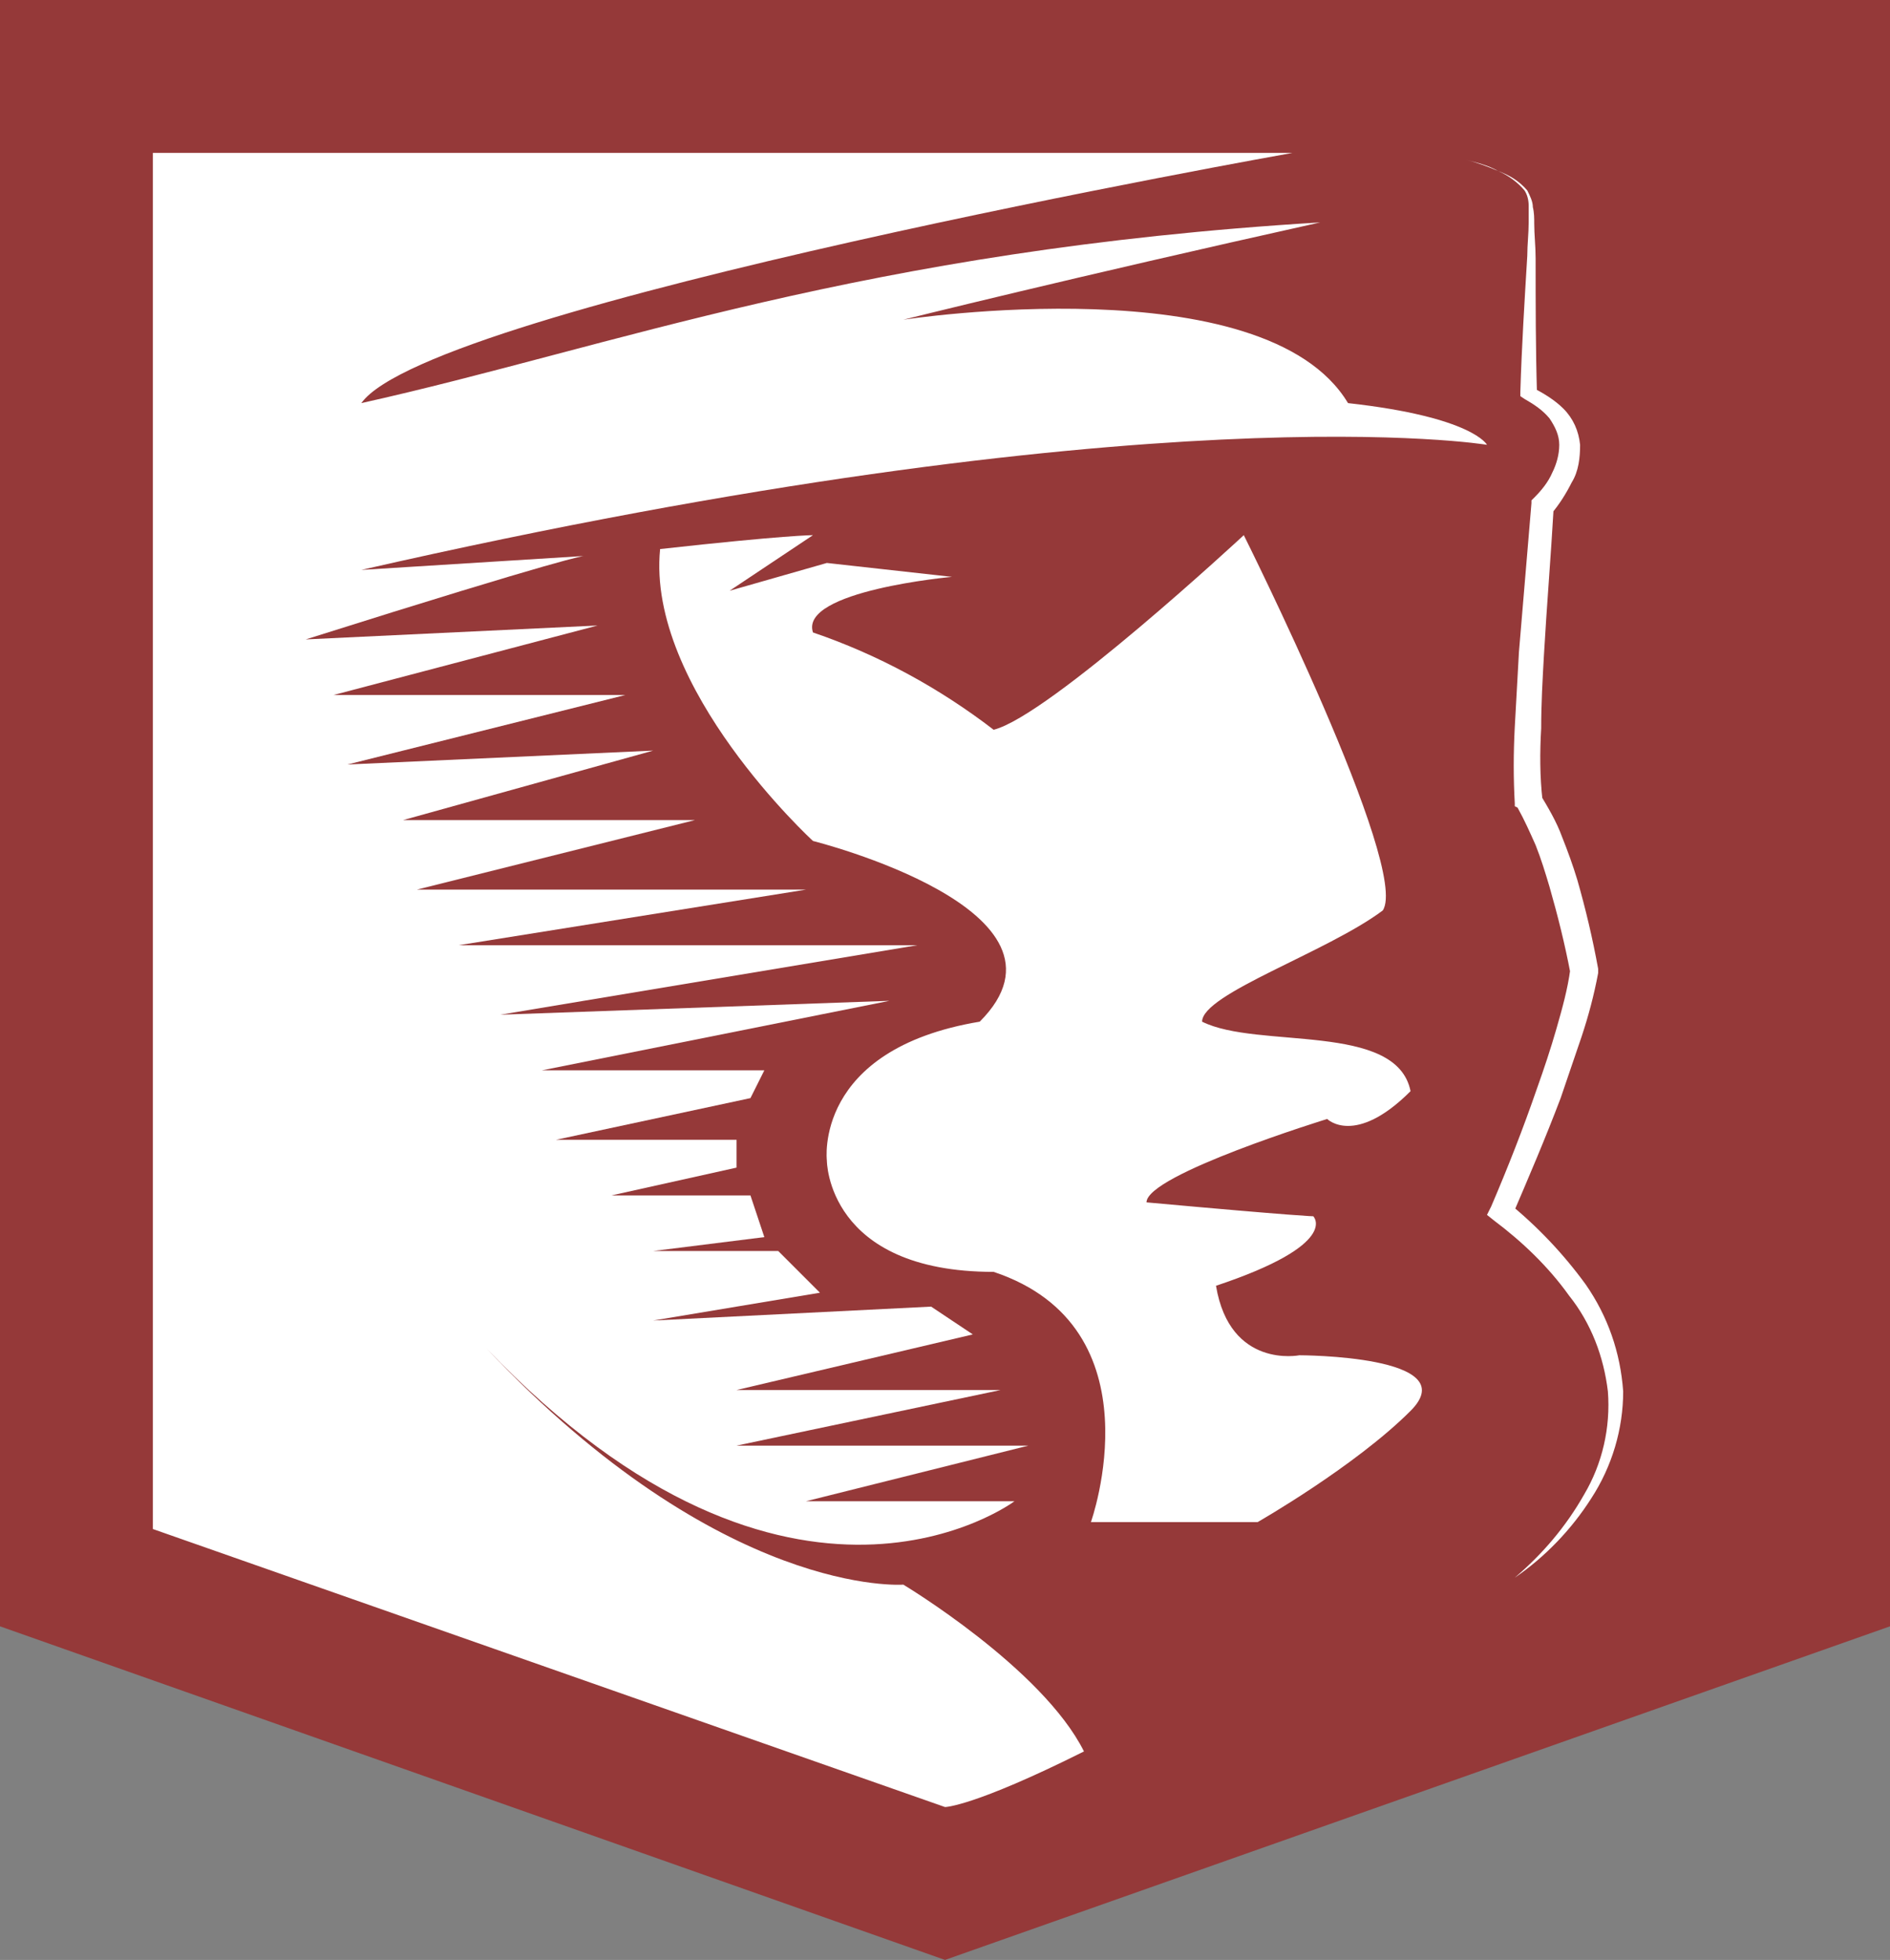 <svg id="Слой_1" xmlns="http://www.w3.org/2000/svg" viewBox="0 0 136 141"><rect x="0" y="0" width="136" height="141" fill="#808080" stroke="none"/><style>.st1{fill:#fff}</style><g id="Слой_2"><g id="Слой_2-2"><path d="M0 0h136v117l-68 24-68-24V0z" fill="#953939"/><path class="st1" d="M11 110V11h82S31 22 26 29c18-4 36-11 69-13-18 4-30 7-30 7s26-4 32 6c9 1 10 3 10 3s-24-4-81 9l16-1s-1 0-20 6l21-1-19 5h21l-20 5 22-1-18 5h21l-20 5h28l-25 4h33l-30 5 28-1-25 5h16l-1 2-14 3h13v2l-9 2h10l1 3-8 1h9l3 3-12 2 20-1 3 2-17 4h19l-19 4h21l-16 4h15s-16 12-38-11c17 18 30 17 30 17s10 6 13 12c-8 4-10 4-10 4l-57-20z"/><path class="st1" d="M78.5 109.5s5-14-7-18c-12 0-12-8-12-8s-1-8 11-10c8-8-12-13-12-13s-12-11-11-21c9-1 11-1 11-1l-6 4 7-2 9 1s-11 1-10 4c4.7 1.6 9.1 4 13 7 4-1 18-14 18-14s12 24 10 27c-4 3-13 6-13 8 4 2 14 0 15 5-4 4-6 2-6 2s-13 4-13 6c11 1 12 1 12 1s2 2-7 5c1 6 6 5 6 5s12 0 8 4-11 8-11 8h-12zm30.5 4c2-1.7 3.7-3.7 5-6 1.3-2.2 1.9-4.8 1.7-7.4-.3-2.5-1.2-4.9-2.8-6.9-1.5-2.1-3.4-3.9-5.4-5.4l-.5-.4.3-.6c1.2-2.8 2.3-5.6 3.3-8.5.5-1.4 1-2.9 1.4-4.3.4-1.4.8-2.8 1-4.3v.3c-.4-2.1-.9-4.1-1.5-6.2-.3-1-.6-2-1-3-.4-.9-.8-1.8-1.3-2.7l-.2-.1v-.2c-.1-1.8-.1-3.6 0-5.5l.3-5.4c.3-3.6.6-7.1.9-10.7V36l.2-.2c.5-.5 1-1.1 1.3-1.8.3-.6.5-1.3.5-2s-.3-1.3-.7-1.9c-.5-.6-1.1-1-1.8-1.4l-.3-.2v-.3c.1-3.3.3-6.5.5-9.8 0-.8.1-1.6.1-2.4v-1.2c0-.4-.1-.8-.3-1.1-.5-.6-1.2-1.1-1.9-1.4-.7-.3-1.5-.6-2.3-.8.8.2 1.6.4 2.3.8.8.3 1.5.7 2.1 1.4.2.4.4.8.4 1.2.1.4.1.8.1 1.2 0 .8.1 1.6.1 2.5 0 3.3 0 6.5.1 9.8l-.3-.5c.8.4 1.6.9 2.2 1.5.7.7 1.1 1.6 1.2 2.6 0 .9-.1 1.9-.6 2.7-.4.8-.9 1.6-1.5 2.3l.2-.5c-.2 3.5-.5 7.1-.7 10.6-.1 1.8-.2 3.5-.2 5.3-.1 1.7-.1 3.5.1 5.2l-.2-.5c.6 1 1.2 2 1.6 3.1.4 1 .8 2.1 1.1 3.1.6 2.1 1.1 4.2 1.5 6.4v.3c-.3 1.6-.7 3.1-1.2 4.6-.5 1.5-1 2.9-1.5 4.4-1.1 2.9-2.3 5.7-3.5 8.5l-.3-1c2.1 1.7 4 3.7 5.6 5.9 1.6 2.3 2.5 4.9 2.7 7.7 0 2.7-.8 5.4-2.3 7.7-1.4 2.2-3.3 4.2-5.5 5.7z"/></g></g></svg>